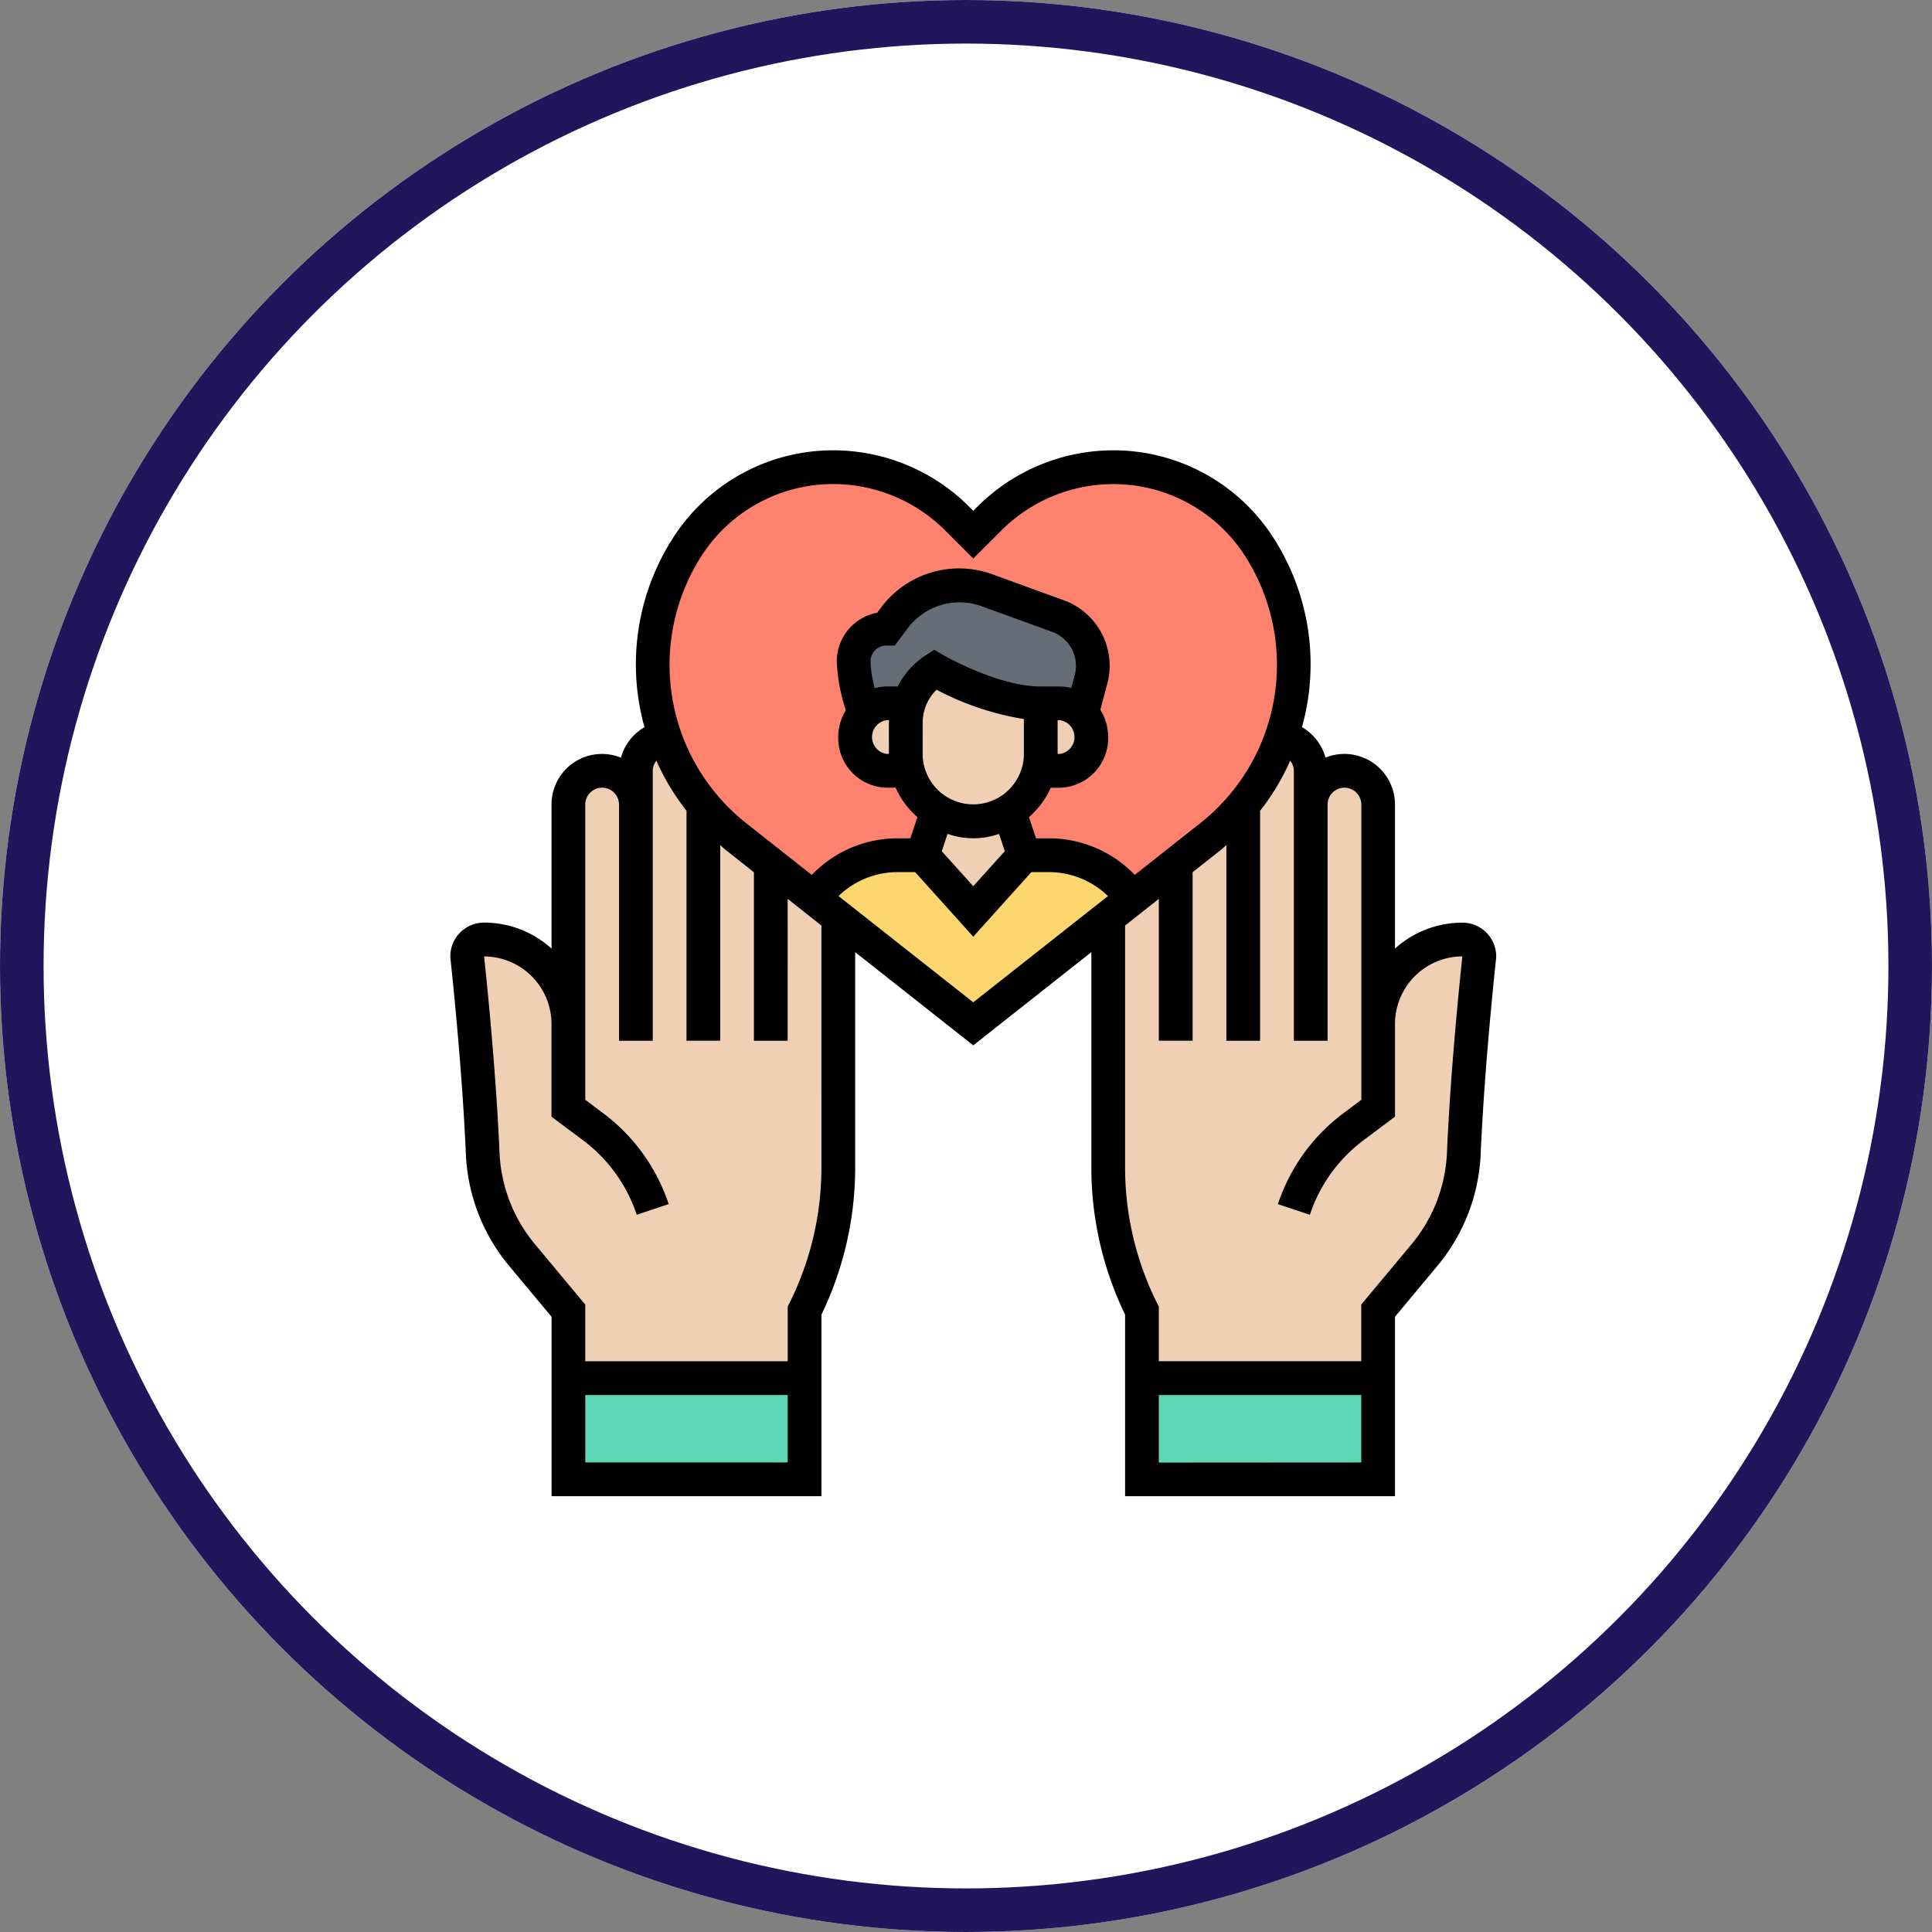 <svg xmlns="http://www.w3.org/2000/svg" width="133" height="133" viewBox="0 0 133 133">
  <rect x="0" y="0" width="133" height="133" fill="#808080" stroke="none"/>
  <g id="Grupo_96609" data-name="Grupo 96609" transform="translate(-383 -1349)">
    <g id="_240_F_327287600_TyhZPz7Qge3YOTv4dab7M9xRDBiZxF9G" data-name="240_F_327287600_TyhZPz7Qge3YOTv4dab7M9xRDBiZxF9G" transform="translate(383 1349)" fill="#fff" stroke="#21155c" stroke-width="3">
      <circle cx="66.5" cy="66.5" r="66.5" stroke="none"/>
      <circle cx="66.5" cy="66.5" r="65" fill="none"/>
    </g>
    <g id="alto-valor" transform="translate(413 1379)">
      <g id="Grupo_95619" data-name="Grupo 95619" transform="translate(2.161 2.161)">
        <g id="Grupo_95608" data-name="Grupo 95608" transform="translate(46.452 62.71)">
          <path id="Trazado_124902" data-name="Trazado 124902" d="M42,56H58.258v6.968H42Z" transform="translate(-42 -56)" fill="#5cd6b3"/>
        </g>
        <g id="Grupo_95609" data-name="Grupo 95609" transform="translate(6.968 62.71)">
          <path id="Trazado_124903" data-name="Trazado 124903" d="M8,56H24.258v6.968H8Z" transform="translate(-8 -56)" fill="#5cd6b3"/>
        </g>
        <g id="Grupo_95610" data-name="Grupo 95610" transform="translate(0 18.615)">
          <path id="Trazado_124904" data-name="Trazado 124904" d="M8.968,37.737V22.64a2.339,2.339,0,0,1,2.323-2.323,2.329,2.329,0,0,1,2.323,2.323V20.318a2.317,2.317,0,0,1,2.009-2.288,14.722,14.722,0,0,0,2.636,4.61v.012a14.172,14.172,0,0,0,2.23,2.183l2.474,1.951,2.845,2.253L27.548,30.4V47.643a21.918,21.918,0,0,1-2.323,9.836v4.645H8.968V57.479L5.751,53.612a11.616,11.616,0,0,1-2.683-6.968C2.79,40.234,2,33.092,2,33.092a1.165,1.165,0,0,1,1.161-1.161A5.809,5.809,0,0,1,8.968,37.737Z" transform="translate(-2 -18.03)" fill="#f0d0b4"/>
        </g>
        <g id="Grupo_95611" data-name="Grupo 95611" transform="translate(44.129 18.615)">
          <path id="Trazado_124905" data-name="Trazado 124905" d="M58.581,37.737a5.809,5.809,0,0,1,5.806-5.806,1.165,1.165,0,0,1,1.161,1.161s-.79,7.142-1.068,13.552A11.615,11.615,0,0,1,61.8,53.612l-3.217,3.867v4.645H42.323V57.479A21.918,21.918,0,0,1,40,47.643V30.4l1.742-1.359,2.845-2.253,2.474-1.951a14.172,14.172,0,0,0,2.23-2.183V22.64a14.722,14.722,0,0,0,2.636-4.61,2.317,2.317,0,0,1,2.009,2.288V22.64a2.329,2.329,0,0,1,2.323-2.323,2.34,2.34,0,0,1,2.323,2.323Z" transform="translate(-40 -18.03)" fill="#f0d0b4"/>
        </g>
        <g id="Grupo_95612" data-name="Grupo 95612" transform="translate(12.774)">
          <path id="Trazado_124906" data-name="Trazado 124906" d="M57.129,15.6v.023a15.085,15.085,0,0,1-.848,4.994,14.722,14.722,0,0,1-2.636,4.61v.012a14.172,14.172,0,0,1-2.23,2.183l-2.474,1.951L46.1,31.625c-.244-.244-.557-.546-.871-.871A6.932,6.932,0,0,0,40.3,28.71H38.548l-1.01-3.031a4.526,4.526,0,0,0,2.044-2.8l.081.023h1.359a2.076,2.076,0,0,0,1.533-.685,2.381,2.381,0,0,0,.639-1.637,2.346,2.346,0,0,0-.65-1.649l.65-2.381a3.745,3.745,0,0,0,.1-.883,3.623,3.623,0,0,0-2.392-3.414l-4.924-1.788a5.513,5.513,0,0,0-6.317,1.881l-.592.778a2.24,2.24,0,0,0-2.241,2.241,9.346,9.346,0,0,0,.383,2.346c.186.708.372,1.219.372,1.219a2.346,2.346,0,0,0-.65,1.649,2.381,2.381,0,0,0,.639,1.637,2.076,2.076,0,0,0,1.533.685h1.359l.081-.023a4.526,4.526,0,0,0,2.044,2.8l-1.01,3.031H29.827A6.932,6.932,0,0,0,24.9,30.754c-.314.325-.627.627-.871.871l-2.845-2.253-2.474-1.951a14.172,14.172,0,0,1-2.23-2.183v-.012a14.722,14.722,0,0,1-2.636-4.61A15.085,15.085,0,0,1,13,15.622V15.6a15.015,15.015,0,0,1,2.288-7.966,11.99,11.99,0,0,1,18.65-2.114l1.126,1.126,1.126-1.126a11.982,11.982,0,0,1,18.65,2.114A15.015,15.015,0,0,1,57.129,15.6Z" transform="translate(-13 -2)" fill="#ff826e"/>
        </g>
        <g id="Grupo_95613" data-name="Grupo 95613" transform="translate(23.806 26.71)">
          <path id="Trazado_124907" data-name="Trazado 124907" d="M30.048,25l3.484,3.867L37.016,25H38.77a6.932,6.932,0,0,1,4.924,2.044c.314.325.627.627.871.871l-1.742,1.359v.012l-9.29,7.328-9.29-7.328v-.012L22.5,27.915c.244-.244.557-.546.871-.871A6.932,6.932,0,0,1,28.295,25Z" transform="translate(-22.5 -25)" fill="#fcd770"/>
        </g>
        <g id="Grupo_95614" data-name="Grupo 95614" transform="translate(26.605 8.129)">
          <path id="Trazado_124908" data-name="Trazado 124908" d="M30.484,14.806A4.345,4.345,0,0,0,28.7,17.187l-.2-.058H27.186a2.083,2.083,0,0,0-1.521.674s-.186-.511-.372-1.219a9.346,9.346,0,0,1-.383-2.346A2.24,2.24,0,0,1,27.151,12l.592-.778a5.513,5.513,0,0,1,6.317-1.881l4.924,1.788a3.623,3.623,0,0,1,2.392,3.414,3.745,3.745,0,0,1-.1.883l-.65,2.381a2.083,2.083,0,0,0-1.521-.674H37.789a13.723,13.723,0,0,1-4.9-1.161,22.012,22.012,0,0,1-2.4-1.161Z" transform="translate(-24.91 -9)" fill="#656d78"/>
        </g>
        <g id="Grupo_95615" data-name="Grupo 95615" transform="translate(31.355 23.679)">
          <path id="Trazado_124909" data-name="Trazado 124909" d="M29,25.421l1.01-3.031a4.673,4.673,0,0,0,4.947,0l1.01,3.031-3.484,3.867Z" transform="translate(-29 -22.39)" fill="#f0d0b4"/>
        </g>
        <g id="Grupo_95616" data-name="Grupo 95616" transform="translate(39.356 16.258)">
          <path id="Trazado_124910" data-name="Trazado 124910" d="M38.851,16.674a2.346,2.346,0,0,1,.65,1.649,2.381,2.381,0,0,1-.639,1.637,2.076,2.076,0,0,1-1.533.685H35.971l-.081-.023a4.639,4.639,0,0,0,.128-1.068V16H37.33a2.083,2.083,0,0,1,1.521.674Z" transform="translate(-35.89 -16)" fill="#f0d0b4"/>
        </g>
        <g id="Grupo_95617" data-name="Grupo 95617" transform="translate(30.194 13.935)">
          <path id="Trazado_124911" data-name="Trazado 124911" d="M30.172,23.743a4.526,4.526,0,0,1-2.044-2.8A4.639,4.639,0,0,1,28,19.876V17.658a4.257,4.257,0,0,1,.2-1.277A4.345,4.345,0,0,1,29.986,14a22.012,22.012,0,0,0,2.4,1.161,13.723,13.723,0,0,0,4.9,1.161v3.554a4.639,4.639,0,0,1-.128,1.068,4.526,4.526,0,0,1-2.044,2.8,4.673,4.673,0,0,1-4.947,0Z" transform="translate(-28 -14)" fill="#f0d0b4"/>
        </g>
        <g id="Grupo_95618" data-name="Grupo 95618" transform="translate(26.71 16.258)">
          <path id="Trazado_124912" data-name="Trazado 124912" d="M28.484,19.554a4.639,4.639,0,0,0,.128,1.068l-.081.023H27.172a2.076,2.076,0,0,1-1.533-.685A2.381,2.381,0,0,1,25,18.323a2.346,2.346,0,0,1,.65-1.649A2.083,2.083,0,0,1,27.172,16h1.312l.2.058a4.257,4.257,0,0,0-.2,1.277Z" transform="translate(-25 -16)" fill="#f0d0b4"/>
        </g>
      </g>
      <path id="Trazado_124913" data-name="Trazado 124913" d="M70.677,33.516A6.932,6.932,0,0,0,66.032,35.3V25.387A3.488,3.488,0,0,0,62.548,21.9a3.449,3.449,0,0,0-1.3.257,3.49,3.49,0,0,0-1.62-2.1A16.078,16.078,0,0,0,57.764,7.182,13.073,13.073,0,0,0,46.612,1a13.248,13.248,0,0,0-9.3,3.854l-.31.31-.31-.31A13.246,13.246,0,0,0,27.388,1,13.077,13.077,0,0,0,16.235,7.182a16.088,16.088,0,0,0-1.869,12.876,3.489,3.489,0,0,0-1.618,2.1,3.474,3.474,0,0,0-4.781,3.228V35.3a6.932,6.932,0,0,0-4.645-1.788A2.325,2.325,0,0,0,1,35.839l.007.128c.007.072.792,7.178,1.063,13.476a12.9,12.9,0,0,0,2.95,7.667l2.949,3.537V73H26.548V60.5a23.28,23.28,0,0,0,2.323-10.109V35.546L37,41.963l8.129-6.417v14.84A23.28,23.28,0,0,0,47.452,60.5V73H66.032V60.646l2.95-3.54a12.905,12.905,0,0,0,2.949-7.666c.271-6.3,1.056-13.4,1.063-13.476L73,35.839a2.325,2.325,0,0,0-2.323-2.323ZM18.2,8.414a10.766,10.766,0,0,1,9.183-5.091A10.908,10.908,0,0,1,35.048,6.5L37,8.449,38.952,6.5a10.908,10.908,0,0,1,7.66-3.174A10.766,10.766,0,0,1,55.8,8.414,13.891,13.891,0,0,1,52.63,26.665l-4.512,3.562-.13-.131a8.191,8.191,0,0,0-5.754-2.385H41.32l-.487-1.461a5.738,5.738,0,0,0,1.5-2.023h.621a3.414,3.414,0,0,0,3.332-3.484,3.572,3.572,0,0,0-.539-1.888l.5-1.862a4.8,4.8,0,0,0-3.015-5.671l-4.922-1.79a6.7,6.7,0,0,0-7.645,2.276l-.28.372a3.412,3.412,0,0,0-2.782,3.349,12.555,12.555,0,0,0,.622,3.363,3.562,3.562,0,0,0-.52,1.85,3.414,3.414,0,0,0,3.331,3.484h.621a5.738,5.738,0,0,0,1.5,2.023l-.487,1.461h-.914A8.188,8.188,0,0,0,26.011,30.1l-.13.13-4.512-3.562A13.893,13.893,0,0,1,18.2,8.414ZM31.04,21.9a1.173,1.173,0,0,1,0-2.323h.165c0,.059-.012.118-.012.178V21.9Zm.761-4.645H31.04a3.172,3.172,0,0,0-.825.121,8.236,8.236,0,0,1-.286-1.851,1.084,1.084,0,0,1,1.083-1.083h.581l.934-1.245a4.46,4.46,0,0,1,4.992-1.485l4.923,1.79a2.483,2.483,0,0,1,1.628,2.326A2.441,2.441,0,0,1,44,16.41l-.257.956a3.2,3.2,0,0,0-.786-.108H41.645c-2.958,0-6.677-2.144-6.715-2.165l-.621-.361-.6.394A5.555,5.555,0,0,0,31.8,17.258Zm11.006,2.323h.153a1.173,1.173,0,0,1,0,2.323h-.153Zm-9.29.178a3.2,3.2,0,0,1,.953-2.275A19.5,19.5,0,0,0,40.484,19.5v2.471a3.485,3.485,0,0,1-6.968,0Zm1.712,7.649a5.351,5.351,0,0,0,3.544,0l.4,1.189L37,31.005,34.832,28.6ZM10.29,70.677V66.032H24.226v4.645ZM26.548,50.386a20.934,20.934,0,0,1-2.2,9.319l-.122.246V63.71H10.29v-3.9L6.8,55.621a10.568,10.568,0,0,1-2.413-6.279c-.254-5.909-.953-12.507-1.061-13.5a4.651,4.651,0,0,1,4.638,4.645v6.387L10.139,48.5a10.541,10.541,0,0,1,3.694,5.126l2.2-.735a12.861,12.861,0,0,0-4.5-6.249L10.29,45.71V25.387a1.161,1.161,0,1,1,2.323,0V41.645h2.323V23.065a1.134,1.134,0,0,1,.251-.7,15.967,15.967,0,0,0,2.072,3.447v15.83h2.323V28.179c.12.1.226.213.351.31L21.9,30.046v11.6h2.323V31.879l2.323,1.834Zm1.176-18.7a5.842,5.842,0,0,1,4.041-1.649H33l4,4.445,4-4.445h1.233a5.842,5.842,0,0,1,4.041,1.649L37,39Zm22.049,39V66.032H63.71v4.645ZM69.61,49.342A10.571,10.571,0,0,1,67.2,55.62L63.71,59.805v3.9H49.774V59.952l-.122-.245a20.939,20.939,0,0,1-2.2-9.321V33.712l2.323-1.834v9.766H52.1v-11.6l1.972-1.557c.123-.1.23-.21.351-.31V41.645h2.323V25.816a16.045,16.045,0,0,0,2.071-3.448,1.127,1.127,0,0,1,.252.7V41.645h2.323V25.387a1.161,1.161,0,1,1,2.323,0V45.71l-1.243.933a12.856,12.856,0,0,0-4.5,6.249l2.2.735A10.545,10.545,0,0,1,63.861,48.5l2.172-1.629V40.484a4.651,4.651,0,0,1,4.638-4.645c-.108,1-.807,7.595-1.06,13.5Z" transform="translate(0 0)"/>
    </g>
  </g>
</svg>
